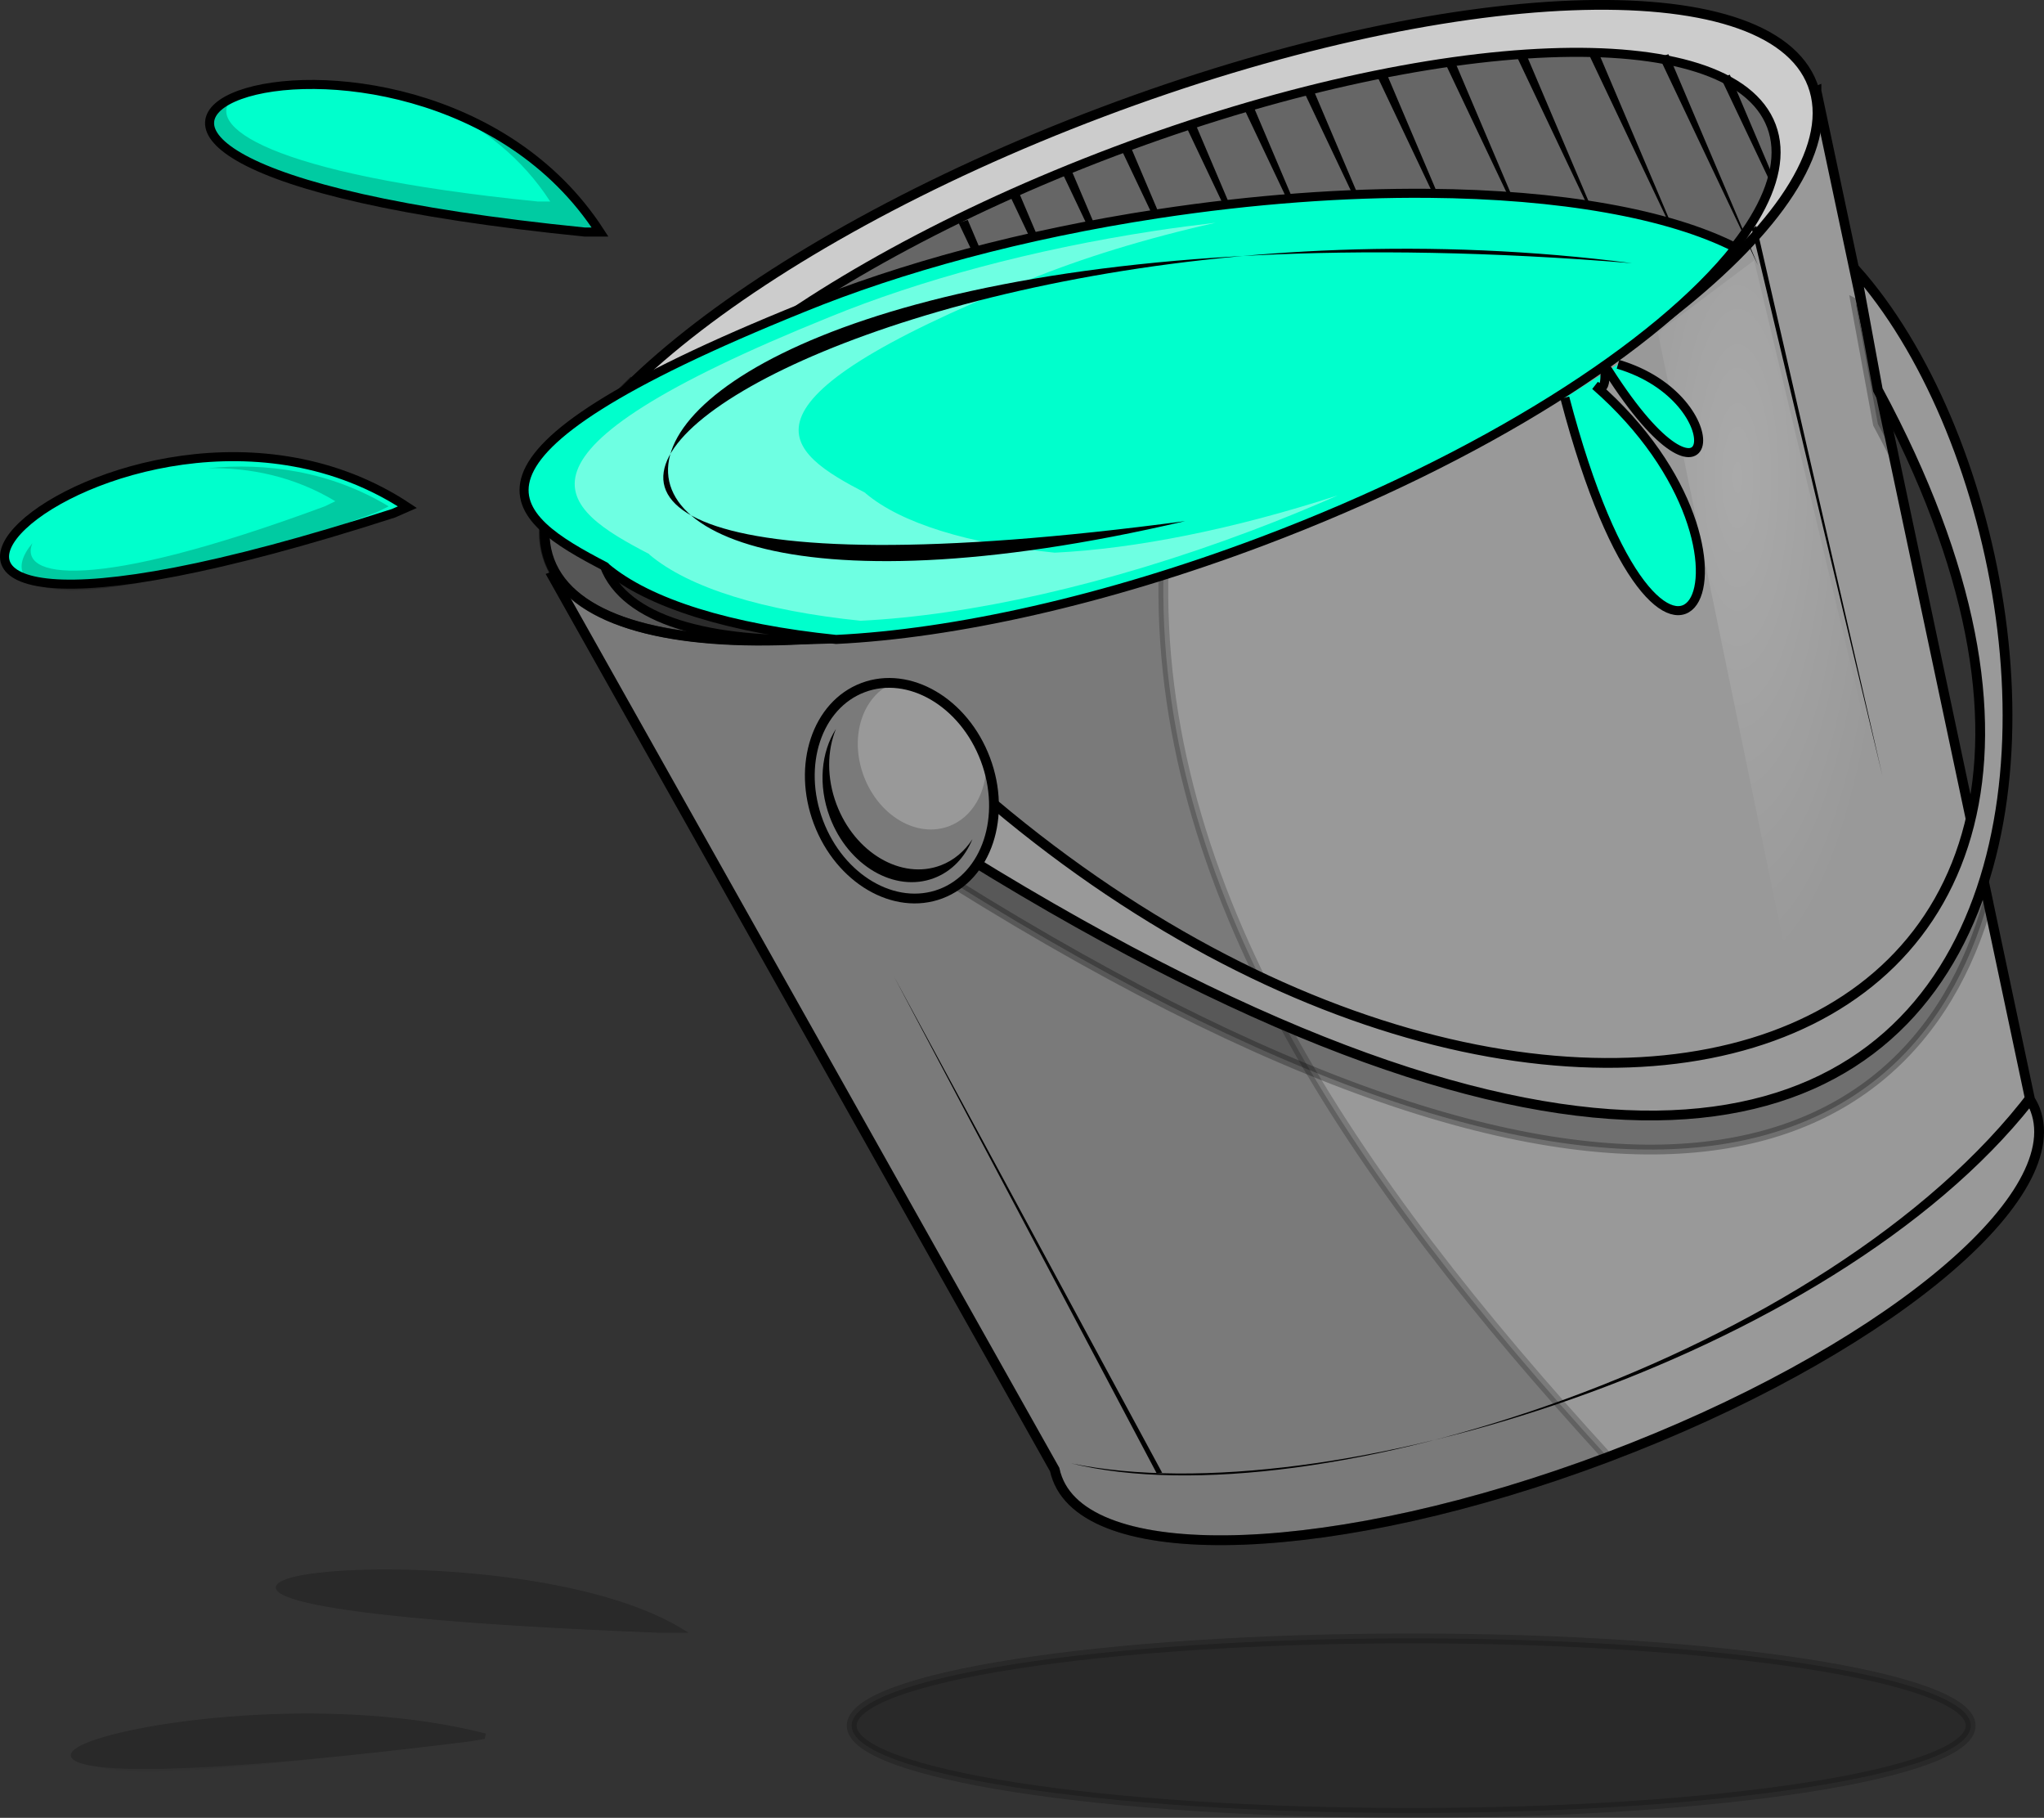<?xml version="1.0" encoding="UTF-8" standalone="no"?>
<!-- Created with Inkscape (http://www.inkscape.org/) -->

<svg
   xmlns:dc="http://purl.org/dc/elements/1.1/"
   xmlns:cc="http://creativecommons.org/ns#"
   xmlns:rdf="http://www.w3.org/1999/02/22-rdf-syntax-ns#"
   xmlns:svg="http://www.w3.org/2000/svg"
   xmlns="http://www.w3.org/2000/svg"
   xmlns:xlink="http://www.w3.org/1999/xlink"
   xmlns:sodipodi="http://sodipodi.sourceforge.net/DTD/sodipodi-0.dtd"
   xmlns:inkscape="http://www.inkscape.org/namespaces/inkscape"
   width="480.476"
   height="427.195"
   id="svg4551"
   version="1.1"
   inkscape:version="0.47 r22583"
   sodipodi:docname="balde_cubeta_cubo.svg"
   inkscape:export-filename="/home/vladimir/Documentos/mis_sitios/pagina_mirror/objetos/balde_cubeta_cubo.png"
   inkscape:export-xdpi="90"
   inkscape:export-ydpi="90">
  <rect width="100%" height="100%" fill="#333333" stroke="none"/>
  <defs
     id="defs4553">
    <inkscape:perspective
       sodipodi:type="inkscape:persp3d"
       inkscape:vp_x="0 : 526.18109 : 1"
       inkscape:vp_y="0 : 1000 : 0"
       inkscape:vp_z="744.09448 : 526.18109 : 1"
       inkscape:persp3d-origin="372.04724 : 350.78739 : 1"
       id="perspective4559" />
    <inkscape:perspective
       id="perspective4501"
       inkscape:persp3d-origin="0.5 : 0.33333333 : 1"
       inkscape:vp_z="1 : 0.5 : 1"
       inkscape:vp_y="0 : 1000 : 0"
       inkscape:vp_x="0 : 0.5 : 1"
       sodipodi:type="inkscape:persp3d" />
    <radialGradient
       inkscape:collect="always"
       xlink:href="#linearGradient4338"
       id="radialGradient4346"
       cx="-491.793"
       cy="484.054"
       fx="-491.793"
       fy="484.054"
       r="36.416"
       gradientTransform="matrix(1,0,0,3.252,0,-1136.818)"
       gradientUnits="userSpaceOnUse" />
    <linearGradient
       inkscape:collect="always"
       id="linearGradient4338">
      <stop
         style="stop-color:#ffffff;stop-opacity:1;"
         offset="0"
         id="stop4340" />
      <stop
         style="stop-color:#ffffff;stop-opacity:0;"
         offset="1"
         id="stop4342" />
    </linearGradient>
  </defs>
  <sodipodi:namedview
     id="base"
     pagecolor="#ffffff"
     bordercolor="#666666"
     borderopacity="1.0"
     inkscape:pageopacity="0.0"
     inkscape:pageshadow="2"
     inkscape:zoom="0.35"
     inkscape:cx="293.09518"
     inkscape:cy="93.597725"
     inkscape:document-units="px"
     inkscape:current-layer="layer1"
     showgrid="false"
     inkscape:window-width="1024"
     inkscape:window-height="673"
     inkscape:window-x="0"
     inkscape:window-y="25"
     inkscape:window-maximized="1" />
  <g
     inkscape:label="Capa 1"
     inkscape:groupmode="layer"
     id="layer1"
     transform="translate(-56.905,-198.764)">
    <g
       transform="translate(957.143,-126.325)"
       id="g4429">
      <path
         id="path2816-6-2-1-7"
         d="m -473.247,346.455 -297.06,114.117 117.987,209.872 c 0.148,0.712 0.369,1.421 0.625,2.102 7.976,21.159 65.881,18.915 129.359,-5.013 63.477,-23.928 108.484,-60.478 100.508,-81.637 -0.317,-0.842 -0.738,-1.648 -1.211,-2.416 L -473.247,346.455 z"
         style="color:#000000;fill:#999999;fill-opacity:1;fill-rule:nonzero;stroke:#000000;stroke-width:2.3;stroke-linecap:butt;stroke-linejoin:miter;stroke-miterlimit:4;stroke-opacity:1;stroke-dasharray:none;stroke-dashoffset:0;marker:none;visibility:visible;display:inline;overflow:visible;enable-background:accumulate" />
      <path
         d="m 542.857,490.934 c 0,29.192 -70.995,52.857 -158.571,52.857 -87.577,0 -158.571,-23.665 -158.571,-52.857 0,-29.192 70.995,-52.857 158.571,-52.857 87.577,0 158.571,23.665 158.571,52.857 z"
         sodipodi:ry="52.857143"
         sodipodi:rx="158.57143"
         sodipodi:cy="490.93362"
         sodipodi:cx="384.28571"
         id="path2816-2-1-5"
         style="color:#000000;fill:#cccccc;fill-opacity:1;fill-rule:nonzero;stroke:#000000;stroke-width:2.3;marker:none;visibility:visible;display:inline;overflow:visible;enable-background:accumulate"
         sodipodi:type="arc"
         transform="matrix(0.936,-0.353,0.353,0.936,-1155.591,77.074)" />
      <path
         d="m 542.857,490.934 c 0,29.192 -70.995,52.857 -158.571,52.857 -87.577,0 -158.571,-23.665 -158.571,-52.857 0,-29.192 70.995,-52.857 158.571,-52.857 87.577,0 158.571,23.665 158.571,52.857 z"
         sodipodi:ry="52.857143"
         sodipodi:rx="158.57143"
         sodipodi:cy="490.93362"
         sodipodi:cx="384.28571"
         id="path2816-0-7-8-3"
         style="color:#000000;fill:#666666;fill-opacity:1;fill-rule:nonzero;stroke:#000000;stroke-width:2.3;marker:none;visibility:visible;display:inline;overflow:visible;enable-background:accumulate"
         sodipodi:type="arc"
         transform="matrix(0.865,-0.326,0.326,0.865,-1113.449,107.018)" />
      <path
         sodipodi:nodetypes="cccc"
         id="path3653-2-4-8"
         d="m -423.105,581.373 c -47.152,62.383 -168.415,101.653 -225.4,87.6 59.876,12.421 178.75,-24.557 226.042,-84.341 l -0.642,-3.259 z"
         style="fill:#000000;stroke:none" />
      <path
         sodipodi:nodetypes="cccc"
         id="path3655-7-7-8"
         d="m -627.057,671.193 -63.068,-116.682 61.772,116.789 1.296,-0.107 z"
         style="color:#000000;fill:#000000;fill-opacity:1;fill-rule:nonzero;stroke:none;stroke-width:1px;marker:none;visibility:visible;display:inline;overflow:visible;enable-background:accumulate" />
      <path
         sodipodi:nodetypes="cccc"
         id="path3655-4-5-8-3"
         d="m -487.385,378.162 29.649,129.28 -30.693,-128.505 1.044,-0.775 z"
         style="color:#000000;fill:#000000;fill-opacity:1;fill-rule:nonzero;stroke:none;stroke-width:1px;marker:none;visibility:visible;display:inline;overflow:visible;enable-background:accumulate" />
      <path
         id="path4315"
         d="m -487.904,386.268 50.205,210.011 -27.577,26.87 -45.255,-219.91 22.627,-16.971 z"
         style="opacity:0.168;color:#000000;fill:url(#radialGradient4346);fill-opacity:1;fill-rule:nonzero;stroke:none;stroke-width:1.949;marker:none;visibility:visible;display:inline;overflow:visible;enable-background:accumulate" />
      <path
         id="path3700-1-7-1-4"
         d="m -464,396.5 5.188,28.219 c 1.259,2.339 2.471,4.645 3.625,6.938 l -7.031,-33.094 c -0.589,-0.703 -1.181,-1.389 -1.781,-2.062 z m -225.812,104.062 -10.688,16.25 c 176.149,118.096 249.642,84.085 267.594,20.125 0.003,-0.01 -0.003,-0.021 0,-0.031 l -3.25,-15.438 c -14.98,83.203 -146.899,87.158 -253.656,-20.906 z"
         style="opacity:0.276;color:#000000;fill:#000000;fill-opacity:1;fill-rule:nonzero;stroke:#000000;stroke-width:2.3;stroke-linecap:butt;stroke-linejoin:miter;stroke-miterlimit:4;stroke-opacity:1;stroke-dasharray:none;stroke-dashoffset:0;marker:none;visibility:visible;display:inline;overflow:visible;enable-background:accumulate" />
      <path
         id="path2816-6-2-1-7-4"
         d="m -626.688,458.219 c -69.198,22.189 -129.087,23.328 -142.781,2.031 -0.283,0.109 -0.558,0.202 -0.844,0.312 l 118,209.875 c 0.148,0.712 0.368,1.413 0.625,2.094 7.976,21.159 65.867,18.928 129.344,-5 -60.097,-65.706 -106.758,-133.56 -104.344,-209.312 z"
         style="opacity:0.204;color:#000000;fill:#000000;fill-opacity:1;fill-rule:nonzero;stroke:#000000;stroke-width:2.3;stroke-linecap:butt;stroke-linejoin:miter;stroke-miterlimit:4;stroke-opacity:1;stroke-dasharray:none;stroke-dashoffset:0;marker:none;visibility:visible;display:inline;overflow:visible;enable-background:accumulate" />
      <path
         id="path3700-1-7-1"
         d="m -464.012,388.494 5.198,28.231 c 90.076,167.255 -91.849,216.689 -231.008,75.826 l -10.674,16.247 c 304.69,204.275 302.213,-46.474 236.484,-120.304 z"
         style="color:#000000;fill:#999999;fill-opacity:1;fill-rule:nonzero;stroke:#000000;stroke-width:2.3;stroke-linecap:butt;stroke-linejoin:miter;stroke-miterlimit:4;stroke-opacity:1;stroke-dasharray:none;stroke-dashoffset:0;marker:none;visibility:visible;display:inline;overflow:visible;enable-background:accumulate" />
      <path
         id="path4107"
         d="m -752.281,415.531 c -15.819,15.45 -23.175,30.072 -18.938,41.312 6.655,17.655 40.258,22.676 85.312,15.688 L -740,418.438 l -12,-2.812 -0.281,-0.094 z"
         style="opacity:0.576;color:#000000;fill:#000000;fill-opacity:1;fill-rule:nonzero;stroke:#000000;stroke-width:2.3;stroke-linecap:butt;stroke-linejoin:miter;stroke-miterlimit:4;stroke-opacity:1;stroke-dasharray:none;stroke-dashoffset:0;marker:none;visibility:visible;display:inline;overflow:visible;enable-background:accumulate" />
      <path
         transform="matrix(0.936,-0.353,0.353,0.936,-1153.755,79.081)"
         d="m 304.056,568.12 c 0,14.296 -9.384,25.885 -20.961,25.885 -11.576,0 -20.961,-11.589 -20.961,-25.885 0,-14.296 9.384,-25.885 20.961,-25.885 11.576,0 20.961,11.589 20.961,25.885 z"
         sodipodi:ry="25.885159"
         sodipodi:rx="20.960665"
         sodipodi:cy="568.1203"
         sodipodi:cx="283.09525"
         id="path3756-9-4-8"
         style="color:#000000;fill:#999999;fill-opacity:1;fill-rule:nonzero;stroke:#000000;stroke-width:2.3;stroke-linecap:butt;stroke-linejoin:miter;stroke-miterlimit:4;stroke-opacity:1;stroke-dasharray:none;stroke-dashoffset:0;marker:none;visibility:visible;display:inline;overflow:visible;enable-background:accumulate"
         sodipodi:type="arc" />
      <path
         id="path3756-1-0-9-9"
         d="m -703.736,496.393 c -3.49,5.44 -4.26,13.239 -1.431,20.744 4.297,11.398 15.238,17.8 24.468,14.321 4.18,-1.576 7.291,-4.914 9.04,-9.152 -1.807,2.79 -4.338,4.975 -7.465,6.154 -9.23,3.479 -20.182,-2.953 -24.479,-14.35 -2.34,-6.207 -2.218,-12.61 -0.133,-17.717 z"
         style="color:#000000;fill:#000000;fill-opacity:1;fill-rule:nonzero;stroke:none;stroke-width:1.96;marker:none;visibility:visible;display:inline;overflow:visible;enable-background:accumulate" />
      <path
         sodipodi:nodetypes="cc"
         id="path3997-6"
         d="m -759.184,379.623 c -44.136,-68.3 -180.396,-17.711 -3.571,10e-6 l 3.571,-10e-6 z"
         style="color:#000000;fill:#00ffcc;fill-opacity:1;fill-rule:nonzero;stroke:#000000;stroke-width:2.127;stroke-linecap:butt;stroke-linejoin:miter;stroke-miterlimit:4;stroke-opacity:1;stroke-dasharray:none;stroke-dashoffset:0;marker:none;visibility:visible;display:inline;overflow:visible;enable-background:accumulate" />
      <path
         sodipodi:nodetypes="cc"
         id="path3997-1-4"
         d="m -804.47,444.275 c -67.797,-44.905 -172.387,56.027 -3.272,1.43 l 3.272,-1.43 z"
         style="color:#000000;fill:#00ffcc;fill-opacity:1;fill-rule:nonzero;stroke:#000000;stroke-width:2.127;stroke-linecap:butt;stroke-linejoin:miter;stroke-miterlimit:4;stroke-opacity:1;stroke-dasharray:none;stroke-dashoffset:0;marker:none;visibility:visible;display:inline;overflow:visible;enable-background:accumulate" />
      <path
         sodipodi:nodetypes="ccsc"
         id="path4042-3"
         d="m -532.398,418.552 c 23.829,90.735 54.219,38.273 7.143,-2.857 3.769,2.635 1.293,-6.266 3.074,-3.477 25.466,39.885 30.175,6.708 2.283,-1.523"
         style="color:#000000;fill:#00ffcc;fill-opacity:1;fill-rule:nonzero;stroke:#000000;stroke-width:2.127;stroke-linecap:butt;stroke-linejoin:miter;stroke-miterlimit:4;stroke-opacity:1;stroke-dasharray:none;stroke-dashoffset:0;marker:none;visibility:visible;display:inline;overflow:visible;enable-background:accumulate" />
      <path
         sodipodi:nodetypes="cccc"
         id="path4164-3"
         d="m -674.898,377.48 23.214,48.929 -21.071,-49.643 -2.143,0.714 z"
         style="color:#000000;fill:#000000;fill-opacity:1;fill-rule:nonzero;stroke:none;stroke-width:1px;marker:none;visibility:visible;display:inline;overflow:visible;enable-background:accumulate" />
      <path
         sodipodi:nodetypes="cccc"
         id="path4164-8-3"
         d="m -662.934,370.873 23.214,48.929 -21.071,-49.643 -2.143,0.714 z"
         style="color:#000000;fill:#000000;fill-opacity:1;fill-rule:nonzero;stroke:none;stroke-width:1px;marker:none;visibility:visible;display:inline;overflow:visible;enable-background:accumulate" />
      <path
         sodipodi:nodetypes="cccc"
         id="path4164-7-8"
         d="m -650.791,365.159 23.214,48.929 -21.071,-49.643 -2.143,0.714 z"
         style="color:#000000;fill:#000000;fill-opacity:1;fill-rule:nonzero;stroke:none;stroke-width:1px;marker:none;visibility:visible;display:inline;overflow:visible;enable-background:accumulate" />
      <path
         sodipodi:nodetypes="cccc"
         id="path4164-9-6"
         d="m -636.505,360.516 23.214,48.929 -21.071,-49.643 -2.143,0.714 z"
         style="color:#000000;fill:#000000;fill-opacity:1;fill-rule:nonzero;stroke:none;stroke-width:1px;marker:none;visibility:visible;display:inline;overflow:visible;enable-background:accumulate" />
      <path
         sodipodi:nodetypes="cccc"
         id="path4164-8-2-0"
         d="m -621.505,354.623 23.214,48.929 -21.071,-49.643 -2.143,0.714 z"
         style="color:#000000;fill:#000000;fill-opacity:1;fill-rule:nonzero;stroke:none;stroke-width:1px;marker:none;visibility:visible;display:inline;overflow:visible;enable-background:accumulate" />
      <path
         sodipodi:nodetypes="cccc"
         id="path4164-7-7-4"
         d="m -607.934,350.337 23.214,48.929 -21.071,-49.643 -2.143,0.714 z"
         style="color:#000000;fill:#000000;fill-opacity:1;fill-rule:nonzero;stroke:none;stroke-width:1px;marker:none;visibility:visible;display:inline;overflow:visible;enable-background:accumulate" />
      <path
         sodipodi:nodetypes="cccc"
         id="path4164-9-4-8"
         d="m -594.005,346.052 23.214,48.929 -21.071,-49.643 -2.143,0.714 z"
         style="color:#000000;fill:#000000;fill-opacity:1;fill-rule:nonzero;stroke:none;stroke-width:1px;marker:none;visibility:visible;display:inline;overflow:visible;enable-background:accumulate" />
      <path
         sodipodi:nodetypes="cccc"
         id="path4164-8-1-8"
         d="m -576.297,343.424 23.214,48.929 -21.071,-49.643 -2.143,0.714 z"
         style="color:#000000;fill:#000000;fill-opacity:1;fill-rule:nonzero;stroke:none;stroke-width:1px;marker:none;visibility:visible;display:inline;overflow:visible;enable-background:accumulate" />
      <path
         sodipodi:nodetypes="cccc"
         id="path4164-7-9-8"
         d="m -560.619,339.73 23.214,48.929 -21.071,-49.643 -2.143,0.714 z"
         style="color:#000000;fill:#000000;fill-opacity:1;fill-rule:nonzero;stroke:none;stroke-width:1px;marker:none;visibility:visible;display:inline;overflow:visible;enable-background:accumulate" />
      <path
         sodipodi:nodetypes="cccc"
         id="path4164-9-5-9"
         d="m -543.808,338.118 23.214,48.929 -21.071,-49.643 -2.143,0.714 z"
         style="color:#000000;fill:#000000;fill-opacity:1;fill-rule:nonzero;stroke:none;stroke-width:1px;marker:none;visibility:visible;display:inline;overflow:visible;enable-background:accumulate" />
      <path
         sodipodi:nodetypes="cccc"
         id="path4164-7-7-0-7"
         d="m -510.185,338.546 23.214,48.929 -21.071,-49.643 -2.143,0.714 z"
         style="color:#000000;fill:#000000;fill-opacity:1;fill-rule:nonzero;stroke:none;stroke-width:1px;marker:none;visibility:visible;display:inline;overflow:visible;enable-background:accumulate" />
      <path
         sodipodi:nodetypes="cccc"
         id="path4164-8-2-6-7"
         d="m -526.787,337.781 23.214,48.929 -21.071,-49.643 -2.143,0.714 z"
         style="color:#000000;fill:#000000;fill-opacity:1;fill-rule:nonzero;stroke:none;stroke-width:1px;marker:none;visibility:visible;display:inline;overflow:visible;enable-background:accumulate" />
      <path
         sodipodi:nodetypes="cscsccscc"
         id="path2816-0-7-8-1-6"
         d="m -564.492,370.52 c -19.48,-0.159 -41.073,1.384 -63.594,4.812 -31.716,4.828 -60.509,12.702 -83.5,22.094 -88.609,35.788 -68.838,49.125 -46.375,60.812 0.041,0.021 0.046,0.082 0.062,0.125 10.158,8.596 29.397,14.46 54.188,17 27.697,-1.345 63.145,-9.119 100.219,-23.094 51.747,-19.506 93.184,-46.057 111.25,-68.969 -15.676,-7.999 -41.303,-12.528 -72.25,-12.781 z"
         style="color:#000000;fill:#00ffcc;fill-opacity:1;fill-rule:nonzero;stroke:#000000;stroke-width:2.127;marker:none;visibility:visible;display:inline;overflow:visible;enable-background:accumulate" />
      <path
         id="path2816-0-7-8-1-6-5"
         d="m -614.5,377.438 c -4.662,0.543 -9.359,1.149 -14.125,1.875 -29.063,4.424 -55.463,11.644 -76.531,20.25 -81.197,32.795 -63.084,45.009 -42.5,55.719 0.037,0.019 0.047,0.086 0.062,0.125 9.308,7.877 26.939,13.235 49.656,15.562 25.38,-1.233 57.871,-8.35 91.844,-21.156 7.001,-2.639 13.793,-5.423 20.344,-8.312 -24.647,8.019 -47.771,12.556 -66.562,13.469 -20.344,-2.084 -36.133,-6.915 -44.469,-13.969 -0.013,-0.035 -0.028,-0.078 -0.062,-0.094 -18.434,-9.591 -34.653,-20.537 38.062,-49.906 12.808,-5.232 27.824,-9.871 44.281,-13.562 z"
         style="opacity:0.432;color:#000000;fill:#ffffff;fill-opacity:1;fill-rule:nonzero;stroke:none;stroke-width:1.949;marker:none;visibility:visible;display:inline;overflow:visible;enable-background:accumulate" />
      <path
         sodipodi:nodetypes="ccc"
         id="path4162-4"
         d="m -516.589,386.941 c -265.951,-21.8 -293.639,104.727 -105.056,60.609 -240.817,32.078 -84.529,-85.118 105.056,-60.609 z"
         style="fill:#000000;stroke:none" />
      <path
         id="path4164-9-4-4-3"
         d="m -493.617,342.645 -2.125,0.719 11.406,24.031 0.656,-1.344 -9.938,-23.406 z"
         style="color:#000000;fill:#000000;fill-opacity:1;fill-rule:nonzero;stroke:none;stroke-width:1px;marker:none;visibility:visible;display:inline;overflow:visible;enable-background:accumulate" />
      <path
         id="path3756-9-4-8-2"
         d="m -691.344,485.5 c -2.109,-0.013 -4.219,0.328 -6.25,1.094 -10.832,4.083 -15.511,18.248 -10.469,31.625 5.043,13.377 17.887,20.927 28.719,16.844 10.494,-3.956 15.236,-17.379 10.938,-30.375 0.03,6.634 -3.226,12.48 -8.75,14.562 -7.56,2.85 -16.512,-2.414 -20.031,-11.75 -3.48,-9.233 -0.32,-18.998 7.062,-21.969 -0.404,-0.029 -0.814,-0.029 -1.219,-0.031 z"
         style="opacity:0.204;color:#000000;fill:#000000;fill-opacity:1;fill-rule:nonzero;stroke:none;stroke-width:2.3;marker:none;visibility:visible;display:inline;overflow:visible;enable-background:accumulate" />
      <path
         id="path3997-6-3"
         d="m -845.406,348.031 c -15.152,6.77 -2.919,23.023 82.656,31.594 l 3.562,0 c -9.526,-14.742 -23.339,-23.934 -37.375,-29.125 9.737,4.536 18.97,11.59 25.656,21.938 l -2.938,0 c -64.181,-6.428 -78.664,-18.08 -71.562,-24.406 z"
         style="opacity:0.204;color:#000000;fill:#000000;fill-opacity:1;fill-rule:nonzero;stroke:none;stroke-width:2.109;marker:none;visibility:visible;display:inline;overflow:visible;enable-background:accumulate" />
      <path
         id="path3997-6-3-1"
         d="m -892.62,452.736 c -9.762,11.673 6.855,20.145 80.816,-7.216 l 2.935,-1.433 c -13.78,-8.315 -28.859,-10.333 -42.512,-8.964 9.847,-0.179 20.293,1.919 29.965,7.756 l -2.42,1.182 c -55.47,20.52 -72.091,16.746 -68.784,8.676 z"
         style="opacity:0.204;color:#000000;fill:#000000;fill-opacity:1;fill-rule:nonzero;stroke:none;stroke-width:2.109;marker:none;visibility:visible;display:inline;overflow:visible;enable-background:accumulate" />
      <path
         transform="translate(43.841,-57.983)"
         d="m -480.833,788.611 c 0,11.325 -58.884,20.506 -131.522,20.506 -72.638,0 -131.522,-9.181 -131.522,-20.506 0,-11.325 58.884,-20.506 131.522,-20.506 72.638,0 131.522,9.181 131.522,20.506 z"
         sodipodi:ry="20.506096"
         sodipodi:rx="131.52187"
         sodipodi:cy="788.61133"
         sodipodi:cx="-612.35449"
         id="path4348"
         style="opacity:0.204;color:#000000;fill:#000000;fill-opacity:1;fill-rule:nonzero;stroke:#000000;stroke-width:2.3;stroke-linecap:butt;stroke-linejoin:miter;stroke-miterlimit:4;stroke-opacity:1;stroke-dasharray:none;stroke-dashoffset:0;marker:none;visibility:visible;display:inline;overflow:visible;enable-background:accumulate"
         sodipodi:type="arc" />
      <g
         style="opacity:0.204;color:#000000;fill:#000000;fill-opacity:1;fill-rule:nonzero;stroke:#000000;stroke-width:3.699;stroke-linecap:butt;stroke-linejoin:miter;stroke-miterlimit:4;stroke-opacity:1;stroke-dasharray:none;stroke-dashoffset:0;marker:none;visibility:visible;display:inline;overflow:visible;enable-background:accumulate"
         transform="matrix(1,0,0,0.387,14.142,456.843)"
         id="g4402">
        <path
           style="color:#000000;fill:#000000;fill-opacity:1;fill-rule:nonzero;stroke:#000000;stroke-width:3.699;stroke-linecap:butt;stroke-linejoin:miter;stroke-miterlimit:4;stroke-opacity:1;stroke-dasharray:none;stroke-dashoffset:0;marker:none;visibility:visible;display:inline;overflow:visible;enable-background:accumulate"
           d="m -755.906,649.155 c -44.136,-68.3 -180.396,-17.711 -3.571,10e-6 l 3.571,-10e-6 z"
           id="path3997-6-6"
           sodipodi:nodetypes="cc" />
        <path
           style="color:#000000;fill:#000000;fill-opacity:1;fill-rule:nonzero;stroke:#000000;stroke-width:3.699;stroke-linecap:butt;stroke-linejoin:miter;stroke-miterlimit:4;stroke-opacity:1;stroke-dasharray:none;stroke-dashoffset:0;marker:none;visibility:visible;display:inline;overflow:visible;enable-background:accumulate"
           d="m -801.192,713.808 c -67.797,-44.905 -172.387,56.027 -3.272,1.43 l 3.272,-1.43 z"
           id="path3997-1-4-6"
           sodipodi:nodetypes="cc" />
        <path
           style="opacity:0.204;color:#000000;fill:#000000;fill-opacity:1;fill-rule:nonzero;stroke:#000000;stroke-width:3.699;stroke-linecap:butt;stroke-linejoin:miter;stroke-miterlimit:4;stroke-opacity:1;stroke-dasharray:none;stroke-dashoffset:0;marker:none;visibility:visible;display:inline;overflow:visible;enable-background:accumulate"
           d="m -842.128,617.564 c -15.152,6.77 -2.919,23.023 82.656,31.594 l 3.562,0 c -9.526,-14.742 -23.339,-23.934 -37.375,-29.125 9.737,4.536 18.97,11.59 25.656,21.938 l -2.938,0 c -64.181,-6.428 -78.664,-18.08 -71.562,-24.406 z"
           id="path3997-6-3-8" />
        <path
           style="opacity:0.204;color:#000000;fill:#000000;fill-opacity:1;fill-rule:nonzero;stroke:#000000;stroke-width:3.699;stroke-linecap:butt;stroke-linejoin:miter;stroke-miterlimit:4;stroke-opacity:1;stroke-dasharray:none;stroke-dashoffset:0;marker:none;visibility:visible;display:inline;overflow:visible;enable-background:accumulate"
           d="m -889.341,722.268 c -9.762,11.673 6.855,20.145 80.816,-7.216 l 2.935,-1.433 c -13.78,-8.315 -28.859,-10.333 -42.512,-8.964 9.847,-0.179 20.293,1.919 29.965,7.756 l -2.42,1.182 c -55.47,20.52 -72.091,16.746 -68.784,8.676 z"
           id="path3997-6-3-1-1" />
      </g>
    </g>
  </g>
</svg>
